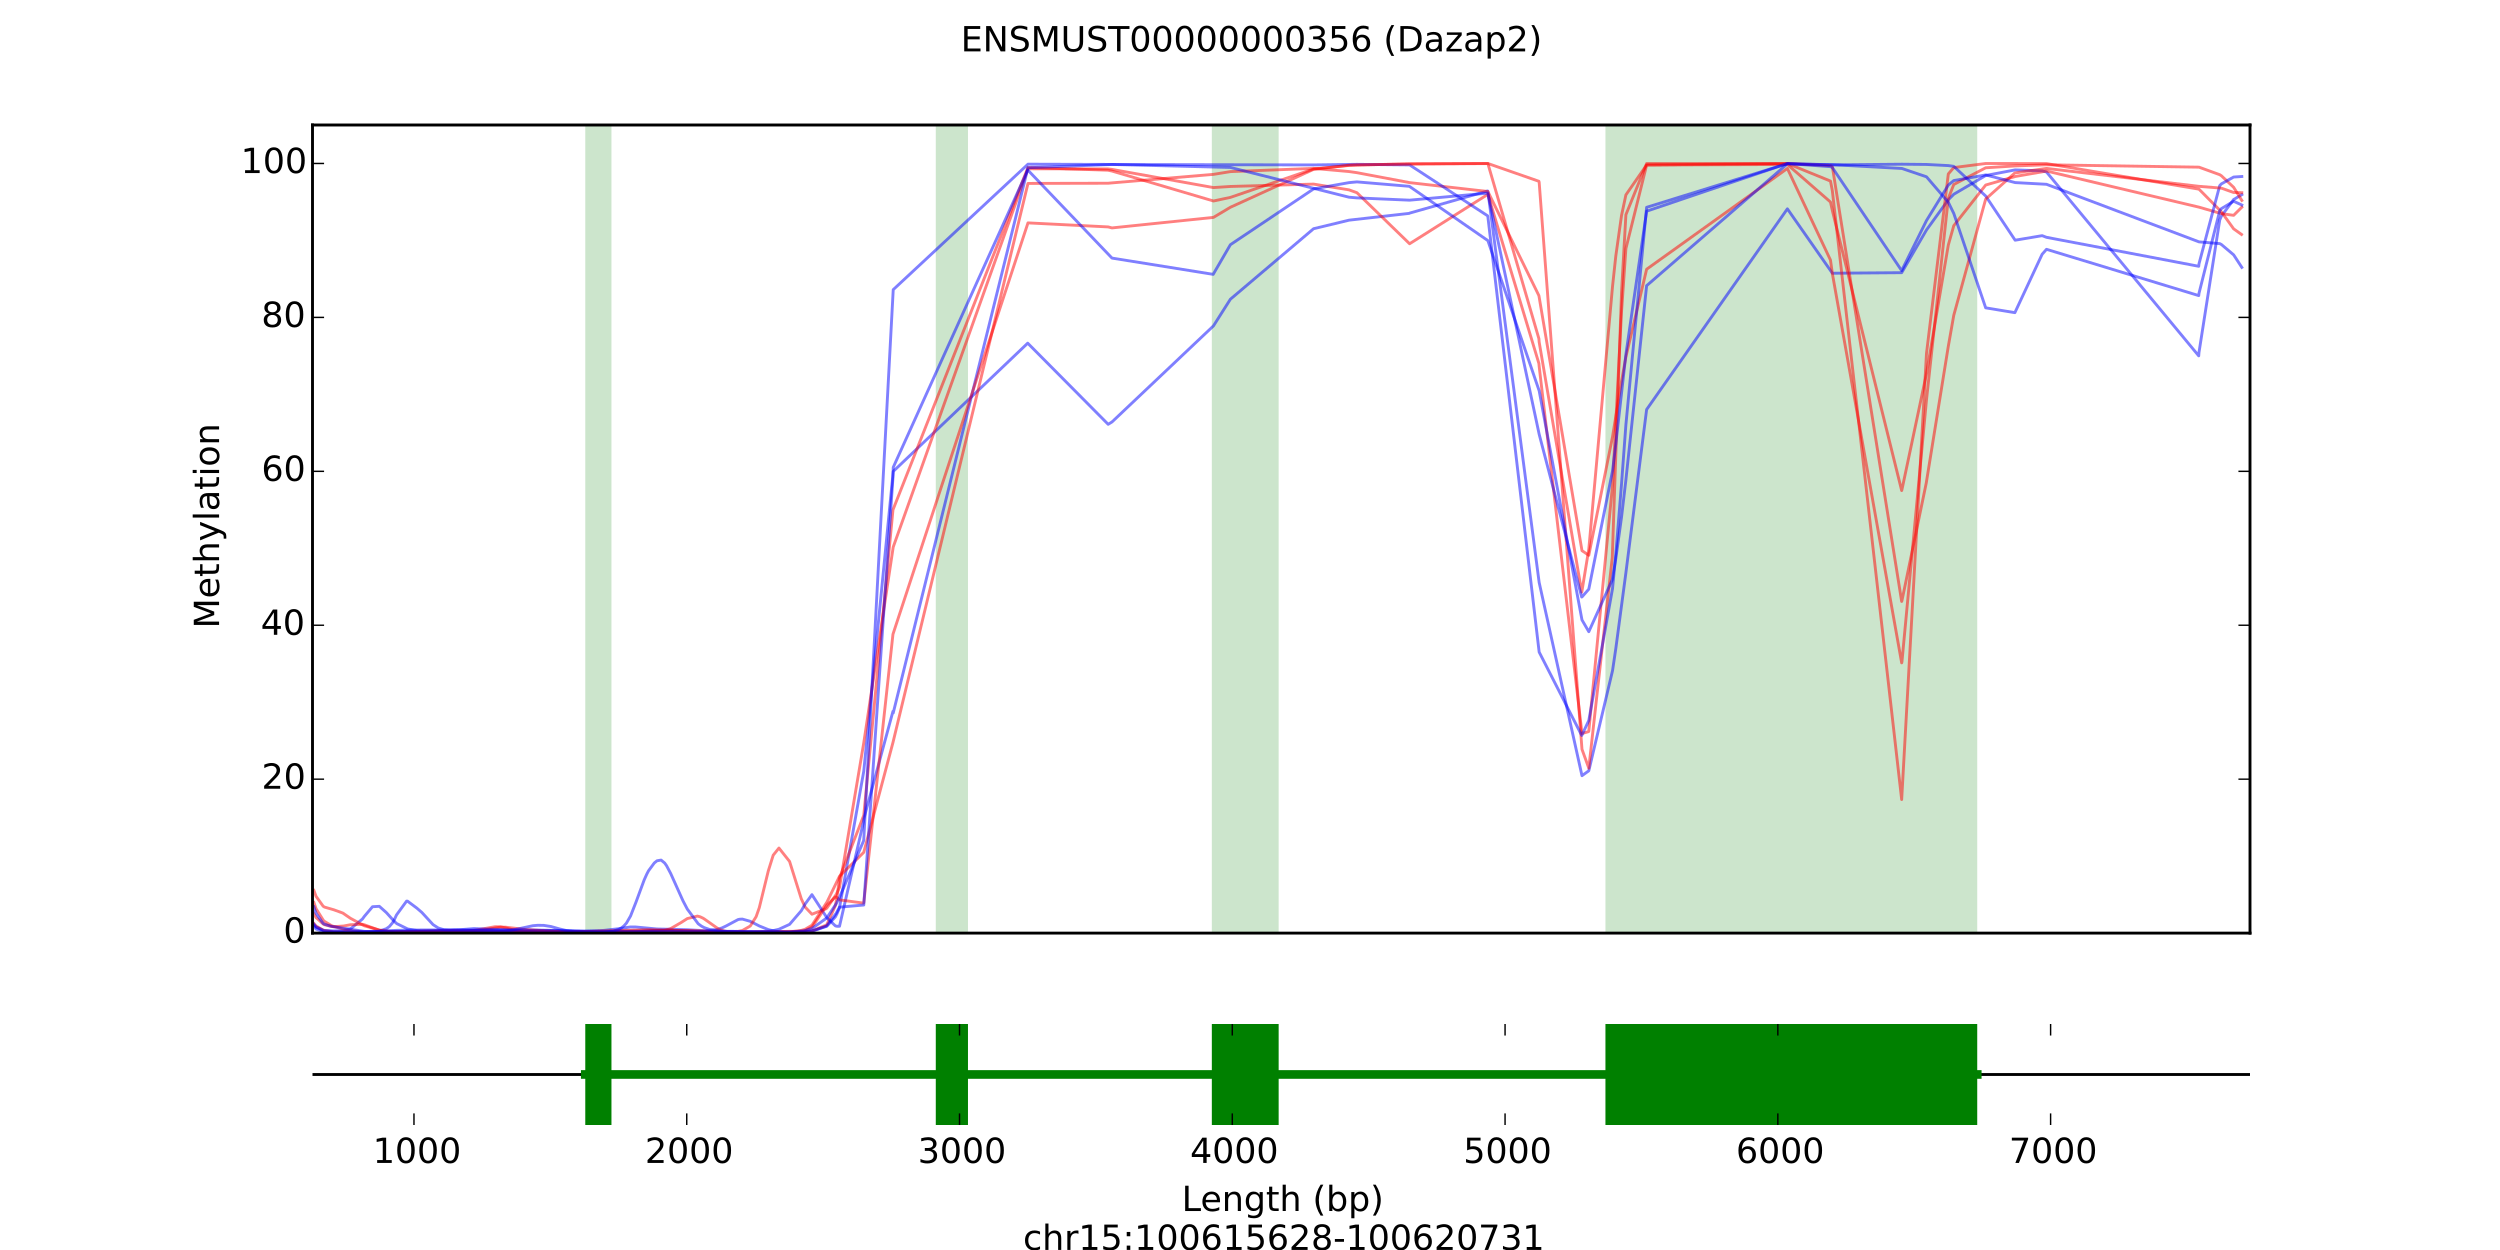 <?xml version="1.0" encoding="utf-8" standalone="no"?>
<!DOCTYPE svg PUBLIC "-//W3C//DTD SVG 1.1//EN"
  "http://www.w3.org/Graphics/SVG/1.1/DTD/svg11.dtd">
<!-- Created with matplotlib (http://matplotlib.org/) -->
<svg height="432pt" version="1.1" viewBox="0 0 864 432" width="864pt" xmlns="http://www.w3.org/2000/svg" xmlns:xlink="http://www.w3.org/1999/xlink">
 <defs>
  <style type="text/css">
*{stroke-linecap:butt;stroke-linejoin:round;}
  </style>
 </defs>
 <g id="figure_1">
  <g id="patch_1">
   <path d="
M0 432
L864 432
L864 0
L0 0
z
" style="fill:#ffffff;"/>
  </g>
  <g id="axes_1">
   <g id="patch_2">
    <path d="
M108 322.473
L777.6 322.473
L777.6 43.2
L108 43.2
z
" style="fill:#ffffff;"/>
   </g>
   <g id="patch_3">
    <path clip-path="url(#p9fd4257182)" d="
M202.27 322.473
L211.32 322.473
L211.32 43.2
L202.27 43.2
z
" style="fill:#008000;opacity:0.2;"/>
   </g>
   <g id="patch_4">
    <path clip-path="url(#p9fd4257182)" d="
M323.407 322.473
L334.531 322.473
L334.531 43.2
L323.407 43.2
z
" style="fill:#008000;opacity:0.2;"/>
   </g>
   <g id="patch_5">
    <path clip-path="url(#p9fd4257182)" d="
M418.808 322.473
L441.904 322.473
L441.904 43.2
L418.808 43.2
z
" style="fill:#008000;opacity:0.2;"/>
   </g>
   <g id="patch_6">
    <path clip-path="url(#p9fd4257182)" d="
M554.84 322.473
L683.33 322.473
L683.33 43.2
L554.84 43.2
z
" style="fill:#008000;opacity:0.2;"/>
   </g>
   <g id="line2d_1">
    <path clip-path="url(#p9fd4257182)" d="
M108.471 319.619
L109.226 320.343
L111.771 321.472
L112.148 321.539
L115.259 321.74
L118.747 321.582
L121.104 321.044
L125.251 317.617
L125.911 316.707
L128.739 313.36
L131.096 313.226
L133.547 315.41
L136.187 318.35
L137.129 319.205
L140.9 321.053
L144.2 321.62
L145.802 321.733
L151.458 321.593
L155.418 321.449
L174.649 321.452
L184.17 321.447
L195.294 321.673
L201.61 321.75
L207.738 321.585
L208.68 321.542
L213.582 320.993
L217.825 320.364
L219.71 320.371
L222.35 320.617
L227.063 321.058
L231.777 321.155
L237.527 321.317
L243.372 321.638
L245.163 321.601
L247.708 321.257
L249.499 320.699
L250.913 320.031
L255.061 317.811
L255.627 317.689
L256.57 317.639
L259.303 318.415
L262.414 320.014
L265.525 321.274
L267.222 321.68
L269.202 321.952
L272.878 322.105
L278.252 321.97
L280.608 321.758
L285.699 320.138
L285.793 320.076
L288.716 316.845
L289.281 315.77
L290.13 313.726
L298.52 266.515
L308.701 162.915
L355.176 118.602
L382.986 146.641
L384.305 145.825
L419.374 112.62
L425.219 103.412
L453.971 79.046
L466.226 76.092
L487.06 73.742
L487.154 73.657
L514.115 66.001
L514.21 66.132
L531.932 201.304
L546.733 268.075
L549.089 266.387
L557.291 231.777
L558.422 224.146
L561.91 197.937
L569.075 141.529
L617.718 72.177
L633.273 94.428
L657.217 94.235
L657.311 94.086
L665.796 79.475
L673.337 69.035
L675.223 67.138
L686.252 60.654
L696.434 58.717
L705.766 59.048
L707.275 59.446
L759.877 122.98
L759.972 121.79
L767.136 76.036
L767.702 74.703
L771.944 68.956
L774.772 67.265
L774.772 67.265" style="fill:none;opacity:0.5;stroke:#0000ff;stroke-linecap:square;"/>
   </g>
   <g id="line2d_2">
    <path clip-path="url(#p9fd4257182)" d="
M108.471 311.884
L109.226 314.03
L111.771 318.096
L112.148 318.435
L114.505 319.861
L115.259 320.161
L118.747 321.131
L121.104 321.601
L125.911 322.076
L131.096 322.083
L137.129 321.961
L153.438 322.152
L159.849 322.004
L164.845 321.701
L167.956 321.267
L172.858 320.429
L174.649 320.424
L178.231 320.835
L182.285 321.282
L189.544 321.757
L196.708 321.95
L208.68 322.137
L217.919 321.922
L223.575 321.885
L227.063 321.821
L229.703 321.519
L231.588 320.995
L231.777 320.923
L235.359 318.853
L237.527 317.463
L241.015 316.602
L241.958 316.844
L242.9 317.287
L243.372 317.572
L248.368 321.094
L250.348 321.773
L251.573 321.993
L254.496 322.197
L259.021 322.161
L272.878 321.873
L278.252 321.888
L280.608 321.736
L285.51 319.739
L285.793 319.468
L288.716 312.929
L289.281 310.016
L290.13 303.398
L298.52 281.761
L308.607 176.203
L355.27 57.88
L382.891 58.822
L384.211 59.089
L419.374 69.464
L425.219 68.218
L453.971 58.386
L466.226 57.175
L468.96 57.061
L487.154 56.599
L514.21 56.499
L531.838 62.652
L531.932 62.963
L546.733 258.955
L549.089 265.476
L557.197 192.712
L558.422 157.191
L560.402 101.016
L561.91 74.214
L569.075 56.513
L617.718 56.501
L632.613 62.582
L633.178 65.487
L633.273 66.072
L657.217 276.318
L665.796 122.124
L673.337 60.111
L675.223 57.913
L686.252 56.508
L707.275 56.533
L759.972 65.377
L767.702 73.187
L771.944 79.089
L774.678 81.031
L774.678 81.031" style="fill:none;opacity:0.5;stroke:#ff0000;stroke-linecap:square;"/>
   </g>
   <g id="line2d_3">
    <path clip-path="url(#p9fd4257182)" d="
M108.471 315.82
L109.226 317.105
L111.771 319.394
L112.148 319.571
L114.505 320.19
L115.259 320.263
L118.747 320.032
L121.104 319.584
L125.251 319.45
L125.911 319.6
L131.096 321.508
L133.83 321.982
L136.187 322.116
L140.523 322.043
L145.802 321.826
L160.697 321.831
L212.074 322.068
L226.592 321.705
L237.527 321.666
L247.143 321.78
L252.799 321.992
L255.061 321.869
L256.57 321.588
L259.303 320.024
L261.283 316.858
L261.377 316.637
L262.414 313.676
L265.525 300.988
L267.222 295.556
L269.202 293.083
L272.878 297.721
L276.932 310.651
L278.252 313.482
L280.608 315.955
L285.51 314.056
L285.793 313.782
L288.998 309.113
L290.13 306.667
L298.52 256.705
L308.701 189.04
L355.27 58.329
L382.986 58.388
L384.305 58.544
L419.374 64.826
L425.219 64.444
L453.971 63.624
L466.226 65.617
L468.96 66.603
L487.154 84.242
L514.21 67.161
L531.838 125.606
L531.932 126.573
L546.733 253.508
L548.995 252.862
L549.089 252.685
L557.291 167.713
L560.402 107.697
L561.91 85.916
L569.075 57.04
L617.718 56.839
L632.613 69.817
L633.273 72.808
L657.217 169.535
L657.311 169.216
L665.796 129.097
L673.337 84.68
L675.223 77.987
L686.252 63.949
L696.434 60.997
L707.275 59.114
L759.972 71.591
L767.702 73.827
L771.944 74.417
L774.772 71.609
L774.772 71.609" style="fill:none;opacity:0.5;stroke:#ff0000;stroke-linecap:square;"/>
   </g>
   <g id="line2d_4">
    <path clip-path="url(#p9fd4257182)" d="
M108.566 319.227
L109.226 320.009
L111.771 321.517
L112.148 321.623
L115.259 322.076
L121.009 322.224
L160.414 321.891
L163.808 321.545
L167.107 320.975
L170.878 320.311
L171.349 320.276
L173.046 320.324
L174.649 320.666
L178.231 321.591
L180.022 321.857
L184.17 322.057
L191.24 322.084
L219.804 321.734
L228.477 321.648
L237.527 321.779
L253.836 322.122
L272.784 322.066
L272.878 322.061
L276.932 321.547
L278.252 321.145
L280.608 319.759
L285.793 311.76
L290.13 302.848
L298.52 294.562
L308.607 256.61
L355.27 63.39
L382.986 63.325
L384.305 63.204
L419.374 60.261
L425.219 59.309
L453.971 58.198
L466.226 59.287
L468.96 59.677
L487.154 63.117
L514.21 66.194
L531.838 102.156
L531.932 102.676
L546.733 190.308
L549.089 191.903
L557.291 150.948
L560.308 132.289
L561.91 123.338
L569.075 93.046
L617.718 58.218
L632.613 89.889
L633.273 94.598
L657.217 229.08
L657.311 228.731
L665.796 138.179
L673.337 68.556
L675.223 63.769
L686.252 57.987
L696.434 57.345
L707.275 56.948
L759.972 57.77
L767.136 60.375
L767.702 60.737
L771.944 64.73
L774.772 69.268
L774.772 69.268" style="fill:none;opacity:0.5;stroke:#ff0000;stroke-linecap:square;"/>
   </g>
   <g id="line2d_5">
    <path clip-path="url(#p9fd4257182)" d="
M108.471 320.1
L109.226 321.077
L111.771 322.093
L112.148 322.13
L115.259 322.225
L125.911 322.188
L128.739 322.084
L131.096 321.798
L133.547 320.943
L134.49 320.27
L134.584 320.186
L135.621 318.973
L136.187 318.026
L137.035 316.206
L140.523 311.418
L140.806 311.413
L144.105 313.88
L145.802 315.349
L149.667 319.553
L151.458 320.713
L153.438 321.329
L155.512 321.493
L158.812 321.323
L163.808 320.922
L169.464 321.143
L177.383 321.407
L184.17 321.511
L191.24 321.529
L208.68 322.146
L218.956 322.065
L223.575 321.798
L228.477 321.515
L231.682 321.528
L241.015 321.932
L245.163 322.078
L255.061 322.089
L262.414 321.992
L265.525 321.842
L267.222 321.619
L269.202 321.153
L272.878 319.463
L276.932 314.742
L278.252 312.429
L280.608 309.19
L285.793 317.205
L288.716 319.988
L289.281 320.123
L290.13 320.112
L298.425 284.043
L298.52 283.048
L308.607 245.842
L308.701 246.387
L355.27 57.963
L384.211 56.84
L453.971 56.999
L468.96 56.794
L487.154 56.991
L514.115 74.581
L514.21 74.922
L531.932 225.352
L546.638 254.16
L546.733 254.015
L549.089 249.008
L557.291 203.416
L558.422 191.511
L560.402 167.227
L561.91 146.793
L569.075 71.654
L617.718 56.542
L633.273 56.977
L657.311 56.748
L665.796 56.838
L673.337 57.229
L675.223 57.487
L686.252 67.743
L696.434 83.015
L705.766 81.444
L707.275 82.018
L759.877 92.029
L759.972 91.169
L767.136 64.153
L767.702 63.555
L771.944 61.183
L774.772 61.002
L774.772 61.002" style="fill:none;opacity:0.5;stroke:#0000ff;stroke-linecap:square;"/>
   </g>
   <g id="line2d_6">
    <path clip-path="url(#p9fd4257182)" d="
M108.471 307.699
L109.226 309.756
L111.677 313.188
L112.148 313.486
L115.165 314.368
L115.259 314.385
L118.464 315.549
L121.009 317.291
L121.104 317.356
L125.817 319.924
L125.911 319.959
L131.096 321.411
L134.584 321.895
L137.129 321.988
L157.02 321.632
L166.259 321.953
L174.649 321.937
L184.076 321.79
L198.971 322
L205.381 321.866
L224.141 321.298
L230.362 321.449
L245.163 322.08
L256.57 322.108
L265.525 322.131
L269.202 322.228
L272.878 322.219
L277.78 321.721
L278.252 321.599
L280.608 320.477
L285.793 312.777
L288.716 309.985
L289.281 310.188
L290.13 310.998
L298.425 312.116
L298.52 311.988
L308.607 219.197
L355.27 77.028
L382.986 78.424
L384.305 78.768
L419.374 75.132
L425.219 71.632
L453.971 58.532
L466.226 57.084
L468.96 56.97
L487.154 56.709
L514.21 56.531
L531.838 117.028
L531.932 118.194
L546.638 204.624
L546.733 204.215
L549.089 189.767
L557.291 98.976
L558.422 88.459
L560.402 74.453
L561.91 67.347
L569.075 57.006
L617.718 56.499
L632.707 57.26
L633.273 57.67
L657.217 207.858
L657.311 207.59
L665.701 166.987
L673.337 119.657
L675.223 108.959
L686.252 68.807
L696.339 59.765
L707.275 58.203
L759.972 64.396
L767.702 65.021
L771.944 66.526
L774.772 66.594
L774.772 66.594" style="fill:none;opacity:0.5;stroke:#ff0000;stroke-linecap:square;"/>
   </g>
   <g id="line2d_7">
    <path clip-path="url(#p9fd4257182)" d="
M108.471 319.387
L109.226 320.36
L111.771 321.657
L112.148 321.725
L115.259 321.948
L121.104 321.99
L131.096 321.845
L140.9 321.902
L149.573 321.881
L165.788 321.687
L174.649 321.714
L185.867 321.969
L198.122 321.946
L224.141 321.809
L236.867 321.965
L252.799 321.856
L267.222 322.154
L278.157 322.031
L280.608 321.847
L285.51 320.059
L285.793 319.83
L288.998 315.613
L290.13 313.518
L298.52 312.772
L308.607 164.995
L308.701 161.507
L355.176 58.781
L355.27 58.828
L384.305 89.199
L419.28 94.814
L419.374 94.644
L425.219 84.575
L453.971 65.287
L466.226 63.116
L468.96 62.862
L487.06 64.386
L514.21 83.153
L531.932 135.053
L546.733 214.251
L549.089 218.311
L557.197 200.389
L558.422 193.052
L560.402 178.683
L561.91 165.858
L569.075 98.729
L617.718 56.615
L633.273 56.913
L657.311 58.226
L665.796 61.104
L673.337 69.906
L675.223 73.76
L686.252 106.386
L696.339 108.055
L705.766 87.865
L707.275 86.164
L759.877 102.154
L759.972 101.359
L767.136 72.85
L767.702 72.106
L771.944 69.552
L774.772 70.852
L774.772 70.852" style="fill:none;opacity:0.5;stroke:#0000ff;stroke-linecap:square;"/>
   </g>
   <g id="line2d_8">
    <path clip-path="url(#p9fd4257182)" d="
M108.471 313.358
L109.226 315.673
L111.677 319.14
L112.148 319.417
L114.505 320.142
L125.911 321.888
L128.739 321.959
L133.83 321.713
L137.129 321.526
L145.802 321.402
L156.926 321.426
L173.8 321.848
L174.649 321.788
L177.383 321.382
L184.17 319.925
L185.867 319.783
L187.941 319.817
L190.392 320.199
L193.22 320.998
L195.954 321.65
L198.405 321.945
L202.176 322.082
L207.738 322.144
L208.68 322.12
L212.074 321.764
L213.865 321.192
L214.714 320.725
L215.656 319.973
L216.505 319.009
L217.919 316.568
L219.804 311.764
L222.632 304.093
L223.575 302.003
L224.141 300.928
L226.12 298.248
L227.063 297.483
L228.477 297.243
L229.703 298.255
L230.362 299.189
L231.777 301.852
L236.019 311.285
L237.527 314.17
L241.298 319.256
L242.429 320.081
L243.372 320.586
L245.163 321.207
L248.368 321.716
L251.573 321.921
L256.57 322.036
L272.878 322.14
L277.78 321.694
L278.252 321.602
L280.608 320.911
L285.699 317.262
L285.793 317.153
L289.093 312.172
L290.13 310.141
L298.425 290.66
L298.52 290.137
L308.701 100.104
L355.27 56.74
L384.305 56.828
L425.219 57.873
L466.226 68.155
L468.96 68.391
L487.154 69.179
L514.115 66.752
L514.21 66.858
L531.932 150.066
L546.638 206.331
L546.733 206.3
L549.089 203.609
L557.291 162.737
L558.422 153.458
L561.91 122.468
L569.075 72.99
L617.718 56.507
L632.707 57.61
L633.273 57.938
L657.217 93.53
L657.311 93.329
L665.796 76.218
L673.337 63.953
L675.223 62.398
L686.252 60.458
L696.434 63.101
L707.275 63.693
L759.972 83.589
L767.136 84.193
L767.702 84.492
L771.944 88.074
L774.772 92.405
L774.772 92.405" style="fill:none;opacity:0.5;stroke:#0000ff;stroke-linecap:square;"/>
   </g>
   <g id="patch_7">
    <path d="
M108 43.2
L777.6 43.2" style="fill:none;stroke:#000000;stroke-linecap:square;stroke-linejoin:miter;"/>
   </g>
   <g id="patch_8">
    <path d="
M777.6 322.473
L777.6 43.2" style="fill:none;stroke:#000000;stroke-linecap:square;stroke-linejoin:miter;"/>
   </g>
   <g id="patch_9">
    <path d="
M108 322.473
L777.6 322.473" style="fill:none;stroke:#000000;stroke-linecap:square;stroke-linejoin:miter;"/>
   </g>
   <g id="patch_10">
    <path d="
M108 322.473
L108 43.2" style="fill:none;stroke:#000000;stroke-linecap:square;stroke-linejoin:miter;"/>
   </g>
   <g id="matplotlib.axis_1">
    <g id="ytick_1">
     <g id="line2d_9">
      <defs>
       <path d="
M0 0
L4 0" id="m728421d6d4" style="stroke:#000000;stroke-width:0.5;"/>
      </defs>
      <g>
       <use style="stroke:#000000;stroke-width:0.5;" x="108.0" xlink:href="#m728421d6d4" y="322.473"/>
      </g>
     </g>
     <g id="line2d_10">
      <defs>
       <path d="
M0 0
L-4 0" id="mcb0005524f" style="stroke:#000000;stroke-width:0.5;"/>
      </defs>
      <g>
       <use style="stroke:#000000;stroke-width:0.5;" x="777.6" xlink:href="#mcb0005524f" y="322.473"/>
      </g>
     </g>
     <g id="text_1">
      <!-- 0 -->
      <defs>
       <path d="
M31.781 66.406
Q24.172 66.406 20.328 58.906
Q16.5 51.422 16.5 36.375
Q16.5 21.391 20.328 13.891
Q24.172 6.391 31.781 6.391
Q39.453 6.391 43.281 13.891
Q47.125 21.391 47.125 36.375
Q47.125 51.422 43.281 58.906
Q39.453 66.406 31.781 66.406
M31.781 74.219
Q44.047 74.219 50.516 64.516
Q56.984 54.828 56.984 36.375
Q56.984 17.969 50.516 8.266
Q44.047 -1.422 31.781 -1.422
Q19.531 -1.422 13.062 8.266
Q6.594 17.969 6.594 36.375
Q6.594 54.828 13.062 64.516
Q19.531 74.219 31.781 74.219" id="DejaVuSans-30"/>
      </defs>
      <g transform="translate(97.953 325.784)scale(0.12 -0.12)">
       <use xlink:href="#DejaVuSans-30"/>
      </g>
     </g>
    </g>
    <g id="ytick_2">
     <g id="line2d_11">
      <g>
       <use style="stroke:#000000;stroke-width:0.5;" x="108.0" xlink:href="#m728421d6d4" y="269.278"/>
      </g>
     </g>
     <g id="line2d_12">
      <g>
       <use style="stroke:#000000;stroke-width:0.5;" x="777.6" xlink:href="#mcb0005524f" y="269.278"/>
      </g>
     </g>
     <g id="text_2">
      <!-- 20 -->
      <defs>
       <path d="
M19.188 8.297
L53.609 8.297
L53.609 0
L7.328 0
L7.328 8.297
Q12.938 14.109 22.625 23.891
Q32.328 33.688 34.812 36.531
Q39.547 41.844 41.422 45.531
Q43.312 49.219 43.312 52.781
Q43.312 58.594 39.234 62.25
Q35.156 65.922 28.609 65.922
Q23.969 65.922 18.812 64.312
Q13.672 62.703 7.812 59.422
L7.812 69.391
Q13.766 71.781 18.938 73
Q24.125 74.219 28.422 74.219
Q39.75 74.219 46.484 68.547
Q53.219 62.891 53.219 53.422
Q53.219 48.922 51.531 44.891
Q49.859 40.875 45.406 35.406
Q44.188 33.984 37.641 27.219
Q31.109 20.453 19.188 8.297" id="DejaVuSans-32"/>
      </defs>
      <g transform="translate(90.406 272.589)scale(0.12 -0.12)">
       <use xlink:href="#DejaVuSans-32"/>
       <use x="63.623" xlink:href="#DejaVuSans-30"/>
      </g>
     </g>
    </g>
    <g id="ytick_3">
     <g id="line2d_13">
      <g>
       <use style="stroke:#000000;stroke-width:0.5;" x="108.0" xlink:href="#m728421d6d4" y="216.083"/>
      </g>
     </g>
     <g id="line2d_14">
      <g>
       <use style="stroke:#000000;stroke-width:0.5;" x="777.6" xlink:href="#mcb0005524f" y="216.083"/>
      </g>
     </g>
     <g id="text_3">
      <!-- 40 -->
      <defs>
       <path d="
M37.797 64.312
L12.891 25.391
L37.797 25.391
z

M35.203 72.906
L47.609 72.906
L47.609 25.391
L58.016 25.391
L58.016 17.188
L47.609 17.188
L47.609 0
L37.797 0
L37.797 17.188
L4.891 17.188
L4.891 26.703
z
" id="DejaVuSans-34"/>
      </defs>
      <g transform="translate(90.114 219.394)scale(0.12 -0.12)">
       <use xlink:href="#DejaVuSans-34"/>
       <use x="63.623" xlink:href="#DejaVuSans-30"/>
      </g>
     </g>
    </g>
    <g id="ytick_4">
     <g id="line2d_15">
      <g>
       <use style="stroke:#000000;stroke-width:0.5;" x="108.0" xlink:href="#m728421d6d4" y="162.888"/>
      </g>
     </g>
     <g id="line2d_16">
      <g>
       <use style="stroke:#000000;stroke-width:0.5;" x="777.6" xlink:href="#mcb0005524f" y="162.888"/>
      </g>
     </g>
     <g id="text_4">
      <!-- 60 -->
      <defs>
       <path d="
M33.016 40.375
Q26.375 40.375 22.484 35.828
Q18.609 31.297 18.609 23.391
Q18.609 15.531 22.484 10.953
Q26.375 6.391 33.016 6.391
Q39.656 6.391 43.531 10.953
Q47.406 15.531 47.406 23.391
Q47.406 31.297 43.531 35.828
Q39.656 40.375 33.016 40.375
M52.594 71.297
L52.594 62.312
Q48.875 64.062 45.094 64.984
Q41.312 65.922 37.594 65.922
Q27.828 65.922 22.672 59.328
Q17.531 52.734 16.797 39.406
Q19.672 43.656 24.016 45.922
Q28.375 48.188 33.594 48.188
Q44.578 48.188 50.953 41.516
Q57.328 34.859 57.328 23.391
Q57.328 12.156 50.688 5.359
Q44.047 -1.422 33.016 -1.422
Q20.359 -1.422 13.672 8.266
Q6.984 17.969 6.984 36.375
Q6.984 53.656 15.188 63.938
Q23.391 74.219 37.203 74.219
Q40.922 74.219 44.703 73.484
Q48.484 72.75 52.594 71.297" id="DejaVuSans-36"/>
      </defs>
      <g transform="translate(90.365 166.2)scale(0.12 -0.12)">
       <use xlink:href="#DejaVuSans-36"/>
       <use x="63.623" xlink:href="#DejaVuSans-30"/>
      </g>
     </g>
    </g>
    <g id="ytick_5">
     <g id="line2d_17">
      <g>
       <use style="stroke:#000000;stroke-width:0.5;" x="108.0" xlink:href="#m728421d6d4" y="109.694"/>
      </g>
     </g>
     <g id="line2d_18">
      <g>
       <use style="stroke:#000000;stroke-width:0.5;" x="777.6" xlink:href="#mcb0005524f" y="109.694"/>
      </g>
     </g>
     <g id="text_5">
      <!-- 80 -->
      <defs>
       <path d="
M31.781 34.625
Q24.75 34.625 20.719 30.859
Q16.703 27.094 16.703 20.516
Q16.703 13.922 20.719 10.156
Q24.75 6.391 31.781 6.391
Q38.812 6.391 42.859 10.172
Q46.922 13.969 46.922 20.516
Q46.922 27.094 42.891 30.859
Q38.875 34.625 31.781 34.625
M21.922 38.812
Q15.578 40.375 12.031 44.719
Q8.5 49.078 8.5 55.328
Q8.5 64.062 14.719 69.141
Q20.953 74.219 31.781 74.219
Q42.672 74.219 48.875 69.141
Q55.078 64.062 55.078 55.328
Q55.078 49.078 51.531 44.719
Q48 40.375 41.703 38.812
Q48.828 37.156 52.797 32.312
Q56.781 27.484 56.781 20.516
Q56.781 9.906 50.312 4.234
Q43.844 -1.422 31.781 -1.422
Q19.734 -1.422 13.25 4.234
Q6.781 9.906 6.781 20.516
Q6.781 27.484 10.781 32.312
Q14.797 37.156 21.922 38.812
M18.312 54.391
Q18.312 48.734 21.844 45.562
Q25.391 42.391 31.781 42.391
Q38.141 42.391 41.719 45.562
Q45.312 48.734 45.312 54.391
Q45.312 60.062 41.719 63.234
Q38.141 66.406 31.781 66.406
Q25.391 66.406 21.844 63.234
Q18.312 60.062 18.312 54.391" id="DejaVuSans-38"/>
      </defs>
      <g transform="translate(90.341 113.005)scale(0.12 -0.12)">
       <use xlink:href="#DejaVuSans-38"/>
       <use x="63.623" xlink:href="#DejaVuSans-30"/>
      </g>
     </g>
    </g>
    <g id="ytick_6">
     <g id="line2d_19">
      <g>
       <use style="stroke:#000000;stroke-width:0.5;" x="108.0" xlink:href="#m728421d6d4" y="56.499"/>
      </g>
     </g>
     <g id="line2d_20">
      <g>
       <use style="stroke:#000000;stroke-width:0.5;" x="777.6" xlink:href="#mcb0005524f" y="56.499"/>
      </g>
     </g>
     <g id="text_6">
      <!-- 100 -->
      <defs>
       <path d="
M12.406 8.297
L28.516 8.297
L28.516 63.922
L10.984 60.406
L10.984 69.391
L28.422 72.906
L38.281 72.906
L38.281 8.297
L54.391 8.297
L54.391 0
L12.406 0
z
" id="DejaVuSans-31"/>
      </defs>
      <g transform="translate(83.21 59.81)scale(0.12 -0.12)">
       <use xlink:href="#DejaVuSans-31"/>
       <use x="63.623" xlink:href="#DejaVuSans-30"/>
       <use x="127.246" xlink:href="#DejaVuSans-30"/>
      </g>
     </g>
    </g>
    <g id="text_7">
     <!-- Methylation -->
     <defs>
      <path d="
M9.812 72.906
L24.516 72.906
L43.109 23.297
L61.812 72.906
L76.516 72.906
L76.516 0
L66.891 0
L66.891 64.016
L48.094 14.016
L38.188 14.016
L19.391 64.016
L19.391 0
L9.812 0
z
" id="DejaVuSans-4d"/>
      <path d="
M30.609 48.391
Q23.391 48.391 19.188 42.75
Q14.984 37.109 14.984 27.297
Q14.984 17.484 19.156 11.844
Q23.344 6.203 30.609 6.203
Q37.797 6.203 41.984 11.859
Q46.188 17.531 46.188 27.297
Q46.188 37.016 41.984 42.703
Q37.797 48.391 30.609 48.391
M30.609 56
Q42.328 56 49.016 48.375
Q55.719 40.766 55.719 27.297
Q55.719 13.875 49.016 6.219
Q42.328 -1.422 30.609 -1.422
Q18.844 -1.422 12.172 6.219
Q5.516 13.875 5.516 27.297
Q5.516 40.766 12.172 48.375
Q18.844 56 30.609 56" id="DejaVuSans-6f"/>
      <path d="
M54.891 33.016
L54.891 0
L45.906 0
L45.906 32.719
Q45.906 40.484 42.875 44.328
Q39.844 48.188 33.797 48.188
Q26.516 48.188 22.312 43.547
Q18.109 38.922 18.109 30.906
L18.109 0
L9.078 0
L9.078 54.688
L18.109 54.688
L18.109 46.188
Q21.344 51.125 25.703 53.562
Q30.078 56 35.797 56
Q45.219 56 50.047 50.172
Q54.891 44.344 54.891 33.016" id="DejaVuSans-6e"/>
      <path d="
M9.422 75.984
L18.406 75.984
L18.406 0
L9.422 0
z
" id="DejaVuSans-6c"/>
      <path d="
M32.172 -5.078
Q28.375 -14.844 24.75 -17.812
Q21.141 -20.797 15.094 -20.797
L7.906 -20.797
L7.906 -13.281
L13.188 -13.281
Q16.891 -13.281 18.938 -11.516
Q21 -9.766 23.484 -3.219
L25.094 0.875
L2.984 54.688
L12.5 54.688
L29.594 11.922
L46.688 54.688
L56.203 54.688
z
" id="DejaVuSans-79"/>
      <path d="
M54.891 33.016
L54.891 0
L45.906 0
L45.906 32.719
Q45.906 40.484 42.875 44.328
Q39.844 48.188 33.797 48.188
Q26.516 48.188 22.312 43.547
Q18.109 38.922 18.109 30.906
L18.109 0
L9.078 0
L9.078 75.984
L18.109 75.984
L18.109 46.188
Q21.344 51.125 25.703 53.562
Q30.078 56 35.797 56
Q45.219 56 50.047 50.172
Q54.891 44.344 54.891 33.016" id="DejaVuSans-68"/>
      <path d="
M9.422 54.688
L18.406 54.688
L18.406 0
L9.422 0
z

M9.422 75.984
L18.406 75.984
L18.406 64.594
L9.422 64.594
z
" id="DejaVuSans-69"/>
      <path d="
M18.312 70.219
L18.312 54.688
L36.812 54.688
L36.812 47.703
L18.312 47.703
L18.312 18.016
Q18.312 11.328 20.141 9.422
Q21.969 7.516 27.594 7.516
L36.812 7.516
L36.812 0
L27.594 0
Q17.188 0 13.234 3.875
Q9.281 7.766 9.281 18.016
L9.281 47.703
L2.688 47.703
L2.688 54.688
L9.281 54.688
L9.281 70.219
z
" id="DejaVuSans-74"/>
      <path d="
M56.203 29.594
L56.203 25.203
L14.891 25.203
Q15.484 15.922 20.484 11.062
Q25.484 6.203 34.422 6.203
Q39.594 6.203 44.453 7.469
Q49.312 8.734 54.109 11.281
L54.109 2.781
Q49.266 0.734 44.188 -0.344
Q39.109 -1.422 33.891 -1.422
Q20.797 -1.422 13.156 6.188
Q5.516 13.812 5.516 26.812
Q5.516 40.234 12.766 48.109
Q20.016 56 32.328 56
Q43.359 56 49.781 48.891
Q56.203 41.797 56.203 29.594
M47.219 32.234
Q47.125 39.594 43.094 43.984
Q39.062 48.391 32.422 48.391
Q24.906 48.391 20.391 44.141
Q15.875 39.891 15.188 32.172
z
" id="DejaVuSans-65"/>
      <path d="
M34.281 27.484
Q23.391 27.484 19.188 25
Q14.984 22.516 14.984 16.5
Q14.984 11.719 18.141 8.906
Q21.297 6.109 26.703 6.109
Q34.188 6.109 38.703 11.406
Q43.219 16.703 43.219 25.484
L43.219 27.484
z

M52.203 31.203
L52.203 0
L43.219 0
L43.219 8.297
Q40.141 3.328 35.547 0.953
Q30.953 -1.422 24.312 -1.422
Q15.922 -1.422 10.953 3.297
Q6 8.016 6 15.922
Q6 25.141 12.172 29.828
Q18.359 34.516 30.609 34.516
L43.219 34.516
L43.219 35.406
Q43.219 41.609 39.141 45
Q35.062 48.391 27.688 48.391
Q23 48.391 18.547 47.266
Q14.109 46.141 10.016 43.891
L10.016 52.203
Q14.938 54.109 19.578 55.047
Q24.219 56 28.609 56
Q40.484 56 46.344 49.844
Q52.203 43.703 52.203 31.203" id="DejaVuSans-61"/>
     </defs>
     <g transform="translate(75.714 217.15)rotate(-90.0)scale(0.12 -0.12)">
      <use xlink:href="#DejaVuSans-4d"/>
      <use x="86.279" xlink:href="#DejaVuSans-65"/>
      <use x="147.803" xlink:href="#DejaVuSans-74"/>
      <use x="187.012" xlink:href="#DejaVuSans-68"/>
      <use x="250.391" xlink:href="#DejaVuSans-79"/>
      <use x="309.57" xlink:href="#DejaVuSans-6c"/>
      <use x="337.354" xlink:href="#DejaVuSans-61"/>
      <use x="398.633" xlink:href="#DejaVuSans-74"/>
      <use x="437.842" xlink:href="#DejaVuSans-69"/>
      <use x="465.625" xlink:href="#DejaVuSans-6f"/>
      <use x="526.807" xlink:href="#DejaVuSans-6e"/>
     </g>
    </g>
   </g>
  </g>
  <g id="axes_2">
   <g id="patch_11">
    <path d="
M108 388.8
L777.6 388.8
L777.6 353.891
L108 353.891
z
" style="fill:#ffffff;"/>
   </g>
   <g id="line2d_21">
    <path clip-path="url(#pc82b1f09f0)" d="
M108 371.345
L777.6 371.345" style="fill:none;stroke:#000000;stroke-linecap:square;"/>
   </g>
   <g id="line2d_22">
    <path clip-path="url(#pc82b1f09f0)" d="
M202.27 371.345
L683.33 371.345" style="fill:none;stroke:#008000;stroke-linecap:square;stroke-width:3;"/>
   </g>
   <g id="patch_12">
    <path clip-path="url(#pc82b1f09f0)" d="
M202.27 388.8
L211.32 388.8
L211.32 353.891
L202.27 353.891
z
" style="fill:#008000;"/>
   </g>
   <g id="patch_13">
    <path clip-path="url(#pc82b1f09f0)" d="
M323.407 388.8
L334.531 388.8
L334.531 353.891
L323.407 353.891
z
" style="fill:#008000;"/>
   </g>
   <g id="patch_14">
    <path clip-path="url(#pc82b1f09f0)" d="
M418.808 388.8
L441.904 388.8
L441.904 353.891
L418.808 353.891
z
" style="fill:#008000;"/>
   </g>
   <g id="patch_15">
    <path clip-path="url(#pc82b1f09f0)" d="
M554.84 388.8
L683.33 388.8
L683.33 353.891
L554.84 353.891
z
" style="fill:#008000;"/>
   </g>
   <g id="patch_16">
    <path d="
M108 353.891
L777.6 353.891" style="fill:none;"/>
   </g>
   <g id="patch_17">
    <path d="
M777.6 388.8
L777.6 353.891" style="fill:none;"/>
   </g>
   <g id="patch_18">
    <path d="
M108 388.8
L777.6 388.8" style="fill:none;"/>
   </g>
   <g id="patch_19">
    <path d="
M108 388.8
L108 353.891" style="fill:none;"/>
   </g>
   <g id="matplotlib.axis_2">
    <g id="xtick_1">
     <g id="line2d_23">
      <defs>
       <path d="
M0 0
L0 -4" id="m93b0483c22" style="stroke:#000000;stroke-width:0.5;"/>
      </defs>
      <g>
       <use style="stroke:#000000;stroke-width:0.5;" x="143.068" xlink:href="#m93b0483c22" y="388.8"/>
      </g>
     </g>
     <g id="line2d_24">
      <defs>
       <path d="
M0 0
L0 4" id="m741efc42ff" style="stroke:#000000;stroke-width:0.5;"/>
      </defs>
      <g>
       <use style="stroke:#000000;stroke-width:0.5;" x="143.068" xlink:href="#m741efc42ff" y="353.891"/>
      </g>
     </g>
     <g id="text_8">
      <!-- 1000 -->
      <g transform="translate(128.856 401.918)scale(0.12 -0.12)">
       <use xlink:href="#DejaVuSans-31"/>
       <use x="63.623" xlink:href="#DejaVuSans-30"/>
       <use x="127.246" xlink:href="#DejaVuSans-30"/>
       <use x="190.869" xlink:href="#DejaVuSans-30"/>
      </g>
     </g>
    </g>
    <g id="xtick_2">
     <g id="line2d_25">
      <g>
       <use style="stroke:#000000;stroke-width:0.5;" x="237.338" xlink:href="#m93b0483c22" y="388.8"/>
      </g>
     </g>
     <g id="line2d_26">
      <g>
       <use style="stroke:#000000;stroke-width:0.5;" x="237.338" xlink:href="#m741efc42ff" y="353.891"/>
      </g>
     </g>
     <g id="text_9">
      <!-- 2000 -->
      <g transform="translate(222.907 401.918)scale(0.12 -0.12)">
       <use xlink:href="#DejaVuSans-32"/>
       <use x="63.623" xlink:href="#DejaVuSans-30"/>
       <use x="127.246" xlink:href="#DejaVuSans-30"/>
       <use x="190.869" xlink:href="#DejaVuSans-30"/>
      </g>
     </g>
    </g>
    <g id="xtick_3">
     <g id="line2d_27">
      <g>
       <use style="stroke:#000000;stroke-width:0.5;" x="331.609" xlink:href="#m93b0483c22" y="388.8"/>
      </g>
     </g>
     <g id="line2d_28">
      <g>
       <use style="stroke:#000000;stroke-width:0.5;" x="331.609" xlink:href="#m741efc42ff" y="353.891"/>
      </g>
     </g>
     <g id="text_10">
      <!-- 3000 -->
      <defs>
       <path d="
M40.578 39.312
Q47.656 37.797 51.625 33
Q55.609 28.219 55.609 21.188
Q55.609 10.406 48.188 4.484
Q40.766 -1.422 27.094 -1.422
Q22.516 -1.422 17.656 -0.516
Q12.797 0.391 7.625 2.203
L7.625 11.719
Q11.719 9.328 16.594 8.109
Q21.484 6.891 26.812 6.891
Q36.078 6.891 40.938 10.547
Q45.797 14.203 45.797 21.188
Q45.797 27.641 41.281 31.266
Q36.766 34.906 28.719 34.906
L20.219 34.906
L20.219 43.016
L29.109 43.016
Q36.375 43.016 40.234 45.922
Q44.094 48.828 44.094 54.297
Q44.094 59.906 40.109 62.906
Q36.141 65.922 28.719 65.922
Q24.656 65.922 20.016 65.031
Q15.375 64.156 9.812 62.312
L9.812 71.094
Q15.438 72.656 20.344 73.438
Q25.25 74.219 29.594 74.219
Q40.828 74.219 47.359 69.109
Q53.906 64.016 53.906 55.328
Q53.906 49.266 50.438 45.094
Q46.969 40.922 40.578 39.312" id="DejaVuSans-33"/>
      </defs>
      <g transform="translate(317.194 401.918)scale(0.12 -0.12)">
       <use xlink:href="#DejaVuSans-33"/>
       <use x="63.623" xlink:href="#DejaVuSans-30"/>
       <use x="127.246" xlink:href="#DejaVuSans-30"/>
       <use x="190.869" xlink:href="#DejaVuSans-30"/>
      </g>
     </g>
    </g>
    <g id="xtick_4">
     <g id="line2d_29">
      <g>
       <use style="stroke:#000000;stroke-width:0.5;" x="425.879" xlink:href="#m93b0483c22" y="388.8"/>
      </g>
     </g>
     <g id="line2d_30">
      <g>
       <use style="stroke:#000000;stroke-width:0.5;" x="425.879" xlink:href="#m741efc42ff" y="353.891"/>
      </g>
     </g>
     <g id="text_11">
      <!-- 4000 -->
      <g transform="translate(411.3 401.918)scale(0.12 -0.12)">
       <use xlink:href="#DejaVuSans-34"/>
       <use x="63.623" xlink:href="#DejaVuSans-30"/>
       <use x="127.246" xlink:href="#DejaVuSans-30"/>
       <use x="190.869" xlink:href="#DejaVuSans-30"/>
      </g>
     </g>
    </g>
    <g id="xtick_5">
     <g id="line2d_31">
      <g>
       <use style="stroke:#000000;stroke-width:0.5;" x="520.149" xlink:href="#m93b0483c22" y="388.8"/>
      </g>
     </g>
     <g id="line2d_32">
      <g>
       <use style="stroke:#000000;stroke-width:0.5;" x="520.149" xlink:href="#m741efc42ff" y="353.891"/>
      </g>
     </g>
     <g id="text_12">
      <!-- 5000 -->
      <defs>
       <path d="
M10.797 72.906
L49.516 72.906
L49.516 64.594
L19.828 64.594
L19.828 46.734
Q21.969 47.469 24.109 47.828
Q26.266 48.188 28.422 48.188
Q40.625 48.188 47.75 41.5
Q54.891 34.812 54.891 23.391
Q54.891 11.625 47.562 5.094
Q40.234 -1.422 26.906 -1.422
Q22.312 -1.422 17.547 -0.641
Q12.797 0.141 7.719 1.703
L7.719 11.625
Q12.109 9.234 16.797 8.062
Q21.484 6.891 26.703 6.891
Q35.156 6.891 40.078 11.328
Q45.016 15.766 45.016 23.391
Q45.016 31 40.078 35.438
Q35.156 39.891 26.703 39.891
Q22.75 39.891 18.812 39.016
Q14.891 38.141 10.797 36.281
z
" id="DejaVuSans-35"/>
      </defs>
      <g transform="translate(505.74 401.918)scale(0.12 -0.12)">
       <use xlink:href="#DejaVuSans-35"/>
       <use x="63.623" xlink:href="#DejaVuSans-30"/>
       <use x="127.246" xlink:href="#DejaVuSans-30"/>
       <use x="190.869" xlink:href="#DejaVuSans-30"/>
      </g>
     </g>
    </g>
    <g id="xtick_6">
     <g id="line2d_33">
      <g>
       <use style="stroke:#000000;stroke-width:0.5;" x="614.419" xlink:href="#m93b0483c22" y="388.8"/>
      </g>
     </g>
     <g id="line2d_34">
      <g>
       <use style="stroke:#000000;stroke-width:0.5;" x="614.419" xlink:href="#m741efc42ff" y="353.891"/>
      </g>
     </g>
     <g id="text_13">
      <!-- 6000 -->
      <g transform="translate(599.966 401.918)scale(0.12 -0.12)">
       <use xlink:href="#DejaVuSans-36"/>
       <use x="63.623" xlink:href="#DejaVuSans-30"/>
       <use x="127.246" xlink:href="#DejaVuSans-30"/>
       <use x="190.869" xlink:href="#DejaVuSans-30"/>
      </g>
     </g>
    </g>
    <g id="xtick_7">
     <g id="line2d_35">
      <g>
       <use style="stroke:#000000;stroke-width:0.5;" x="708.689" xlink:href="#m93b0483c22" y="388.8"/>
      </g>
     </g>
     <g id="line2d_36">
      <g>
       <use style="stroke:#000000;stroke-width:0.5;" x="708.689" xlink:href="#m741efc42ff" y="353.891"/>
      </g>
     </g>
     <g id="text_14">
      <!-- 7000 -->
      <defs>
       <path d="
M8.203 72.906
L55.078 72.906
L55.078 68.703
L28.609 0
L18.312 0
L43.219 64.594
L8.203 64.594
z
" id="DejaVuSans-37"/>
      </defs>
      <g transform="translate(694.309 401.918)scale(0.12 -0.12)">
       <use xlink:href="#DejaVuSans-37"/>
       <use x="63.623" xlink:href="#DejaVuSans-30"/>
       <use x="127.246" xlink:href="#DejaVuSans-30"/>
       <use x="190.869" xlink:href="#DejaVuSans-30"/>
      </g>
     </g>
    </g>
    <g id="text_15">
     <!-- Length (bp) -->
     <defs>
      <path d="
M9.812 72.906
L19.672 72.906
L19.672 8.297
L55.172 8.297
L55.172 0
L9.812 0
z
" id="DejaVuSans-4c"/>
      <path id="DejaVuSans-20"/>
      <path d="
M45.406 27.984
Q45.406 37.75 41.375 43.109
Q37.359 48.484 30.078 48.484
Q22.859 48.484 18.828 43.109
Q14.797 37.75 14.797 27.984
Q14.797 18.266 18.828 12.891
Q22.859 7.516 30.078 7.516
Q37.359 7.516 41.375 12.891
Q45.406 18.266 45.406 27.984
M54.391 6.781
Q54.391 -7.172 48.188 -13.984
Q42 -20.797 29.203 -20.797
Q24.469 -20.797 20.266 -20.094
Q16.062 -19.391 12.109 -17.922
L12.109 -9.188
Q16.062 -11.328 19.922 -12.344
Q23.781 -13.375 27.781 -13.375
Q36.625 -13.375 41.016 -8.766
Q45.406 -4.156 45.406 5.172
L45.406 9.625
Q42.625 4.781 38.281 2.391
Q33.938 0 27.875 0
Q17.828 0 11.672 7.656
Q5.516 15.328 5.516 27.984
Q5.516 40.672 11.672 48.328
Q17.828 56 27.875 56
Q33.938 56 38.281 53.609
Q42.625 51.219 45.406 46.391
L45.406 54.688
L54.391 54.688
z
" id="DejaVuSans-67"/>
      <path d="
M31 75.875
Q24.469 64.656 21.281 53.656
Q18.109 42.672 18.109 31.391
Q18.109 20.125 21.312 9.062
Q24.516 -2 31 -13.188
L23.188 -13.188
Q15.875 -1.703 12.234 9.375
Q8.594 20.453 8.594 31.391
Q8.594 42.281 12.203 53.312
Q15.828 64.359 23.188 75.875
z
" id="DejaVuSans-28"/>
      <path d="
M8.016 75.875
L15.828 75.875
Q23.141 64.359 26.781 53.312
Q30.422 42.281 30.422 31.391
Q30.422 20.453 26.781 9.375
Q23.141 -1.703 15.828 -13.188
L8.016 -13.188
Q14.5 -2 17.703 9.062
Q20.906 20.125 20.906 31.391
Q20.906 42.672 17.703 53.656
Q14.5 64.656 8.016 75.875" id="DejaVuSans-29"/>
      <path d="
M48.688 27.297
Q48.688 37.203 44.609 42.844
Q40.531 48.484 33.406 48.484
Q26.266 48.484 22.188 42.844
Q18.109 37.203 18.109 27.297
Q18.109 17.391 22.188 11.75
Q26.266 6.109 33.406 6.109
Q40.531 6.109 44.609 11.75
Q48.688 17.391 48.688 27.297
M18.109 46.391
Q20.953 51.266 25.266 53.625
Q29.594 56 35.594 56
Q45.562 56 51.781 48.094
Q58.016 40.188 58.016 27.297
Q58.016 14.406 51.781 6.484
Q45.562 -1.422 35.594 -1.422
Q29.594 -1.422 25.266 0.953
Q20.953 3.328 18.109 8.203
L18.109 0
L9.078 0
L9.078 75.984
L18.109 75.984
z
" id="DejaVuSans-62"/>
      <path d="
M18.109 8.203
L18.109 -20.797
L9.078 -20.797
L9.078 54.688
L18.109 54.688
L18.109 46.391
Q20.953 51.266 25.266 53.625
Q29.594 56 35.594 56
Q45.562 56 51.781 48.094
Q58.016 40.188 58.016 27.297
Q58.016 14.406 51.781 6.484
Q45.562 -1.422 35.594 -1.422
Q29.594 -1.422 25.266 0.953
Q20.953 3.328 18.109 8.203
M48.688 27.297
Q48.688 37.203 44.609 42.844
Q40.531 48.484 33.406 48.484
Q26.266 48.484 22.188 42.844
Q18.109 37.203 18.109 27.297
Q18.109 17.391 22.188 11.75
Q26.266 6.109 33.406 6.109
Q40.531 6.109 44.609 11.75
Q48.688 17.391 48.688 27.297" id="DejaVuSans-70"/>
     </defs>
     <g transform="translate(408.413 418.532)scale(0.12 -0.12)">
      <use xlink:href="#DejaVuSans-4c"/>
      <use x="53.963" xlink:href="#DejaVuSans-65"/>
      <use x="115.486" xlink:href="#DejaVuSans-6e"/>
      <use x="178.865" xlink:href="#DejaVuSans-67"/>
      <use x="242.342" xlink:href="#DejaVuSans-74"/>
      <use x="281.551" xlink:href="#DejaVuSans-68"/>
      <use x="344.93" xlink:href="#DejaVuSans-20"/>
      <use x="376.717" xlink:href="#DejaVuSans-28"/>
      <use x="415.73" xlink:href="#DejaVuSans-62"/>
      <use x="479.207" xlink:href="#DejaVuSans-70"/>
      <use x="542.684" xlink:href="#DejaVuSans-29"/>
     </g>
     <!-- chr15:100615628-100620731 -->
     <defs>
      <path d="
M11.719 12.406
L22.016 12.406
L22.016 0
L11.719 0
z

M11.719 51.703
L22.016 51.703
L22.016 39.312
L11.719 39.312
z
" id="DejaVuSans-3a"/>
      <path d="
M48.781 52.594
L48.781 44.188
Q44.969 46.297 41.141 47.344
Q37.312 48.391 33.406 48.391
Q24.656 48.391 19.812 42.844
Q14.984 37.312 14.984 27.297
Q14.984 17.281 19.812 11.734
Q24.656 6.203 33.406 6.203
Q37.312 6.203 41.141 7.25
Q44.969 8.297 48.781 10.406
L48.781 2.094
Q45.016 0.344 40.984 -0.531
Q36.969 -1.422 32.422 -1.422
Q20.062 -1.422 12.781 6.344
Q5.516 14.109 5.516 27.297
Q5.516 40.672 12.859 48.328
Q20.219 56 33.016 56
Q37.156 56 41.109 55.141
Q45.062 54.297 48.781 52.594" id="DejaVuSans-63"/>
      <path d="
M4.891 31.391
L31.203 31.391
L31.203 23.391
L4.891 23.391
z
" id="DejaVuSans-2d"/>
      <path d="
M41.109 46.297
Q39.594 47.172 37.812 47.578
Q36.031 48 33.891 48
Q26.266 48 22.188 43.047
Q18.109 38.094 18.109 28.812
L18.109 0
L9.078 0
L9.078 54.688
L18.109 54.688
L18.109 46.188
Q20.953 51.172 25.484 53.578
Q30.031 56 36.531 56
Q37.453 56 38.578 55.875
Q39.703 55.766 41.062 55.516
z
" id="DejaVuSans-72"/>
     </defs>
     <g transform="translate(353.581 431.969)scale(0.12 -0.12)">
      <use xlink:href="#DejaVuSans-63"/>
      <use x="54.98" xlink:href="#DejaVuSans-68"/>
      <use x="118.359" xlink:href="#DejaVuSans-72"/>
      <use x="159.473" xlink:href="#DejaVuSans-31"/>
      <use x="223.096" xlink:href="#DejaVuSans-35"/>
      <use x="286.719" xlink:href="#DejaVuSans-3a"/>
      <use x="320.41" xlink:href="#DejaVuSans-31"/>
      <use x="384.033" xlink:href="#DejaVuSans-30"/>
      <use x="447.656" xlink:href="#DejaVuSans-30"/>
      <use x="511.279" xlink:href="#DejaVuSans-36"/>
      <use x="574.902" xlink:href="#DejaVuSans-31"/>
      <use x="638.525" xlink:href="#DejaVuSans-35"/>
      <use x="702.148" xlink:href="#DejaVuSans-36"/>
      <use x="765.771" xlink:href="#DejaVuSans-32"/>
      <use x="829.395" xlink:href="#DejaVuSans-38"/>
      <use x="893.018" xlink:href="#DejaVuSans-2d"/>
      <use x="929.102" xlink:href="#DejaVuSans-31"/>
      <use x="992.725" xlink:href="#DejaVuSans-30"/>
      <use x="1056.348" xlink:href="#DejaVuSans-30"/>
      <use x="1119.971" xlink:href="#DejaVuSans-36"/>
      <use x="1183.594" xlink:href="#DejaVuSans-32"/>
      <use x="1247.217" xlink:href="#DejaVuSans-30"/>
      <use x="1310.84" xlink:href="#DejaVuSans-37"/>
      <use x="1374.463" xlink:href="#DejaVuSans-33"/>
      <use x="1438.086" xlink:href="#DejaVuSans-31"/>
     </g>
    </g>
   </g>
  </g>
  <g id="text_16">
   <!-- ENSMUST00000000356 (Dazap2) -->
   <defs>
    <path d="
M9.812 72.906
L23.094 72.906
L55.422 11.922
L55.422 72.906
L64.984 72.906
L64.984 0
L51.703 0
L19.391 60.984
L19.391 0
L9.812 0
z
" id="DejaVuSans-4e"/>
    <path d="
M5.516 54.688
L48.188 54.688
L48.188 46.484
L14.406 7.172
L48.188 7.172
L48.188 0
L4.297 0
L4.297 8.203
L38.094 47.516
L5.516 47.516
z
" id="DejaVuSans-7a"/>
    <path d="
M19.672 64.797
L19.672 8.109
L31.594 8.109
Q46.688 8.109 53.688 14.938
Q60.688 21.781 60.688 36.531
Q60.688 51.172 53.688 57.984
Q46.688 64.797 31.594 64.797
z

M9.812 72.906
L30.078 72.906
Q51.266 72.906 61.172 64.094
Q71.094 55.281 71.094 36.531
Q71.094 17.672 61.125 8.828
Q51.172 0 30.078 0
L9.812 0
z
" id="DejaVuSans-44"/>
    <path d="
M9.812 72.906
L55.906 72.906
L55.906 64.594
L19.672 64.594
L19.672 43.016
L54.391 43.016
L54.391 34.719
L19.672 34.719
L19.672 8.297
L56.781 8.297
L56.781 0
L9.812 0
z
" id="DejaVuSans-45"/>
    <path d="
M53.516 70.516
L53.516 60.891
Q47.906 63.578 42.922 64.891
Q37.938 66.219 33.297 66.219
Q25.25 66.219 20.875 63.094
Q16.5 59.969 16.5 54.203
Q16.5 49.359 19.406 46.891
Q22.312 44.438 30.422 42.922
L36.375 41.703
Q47.406 39.594 52.656 34.297
Q57.906 29 57.906 20.125
Q57.906 9.516 50.797 4.047
Q43.703 -1.422 29.984 -1.422
Q24.812 -1.422 18.969 -0.25
Q13.141 0.922 6.891 3.219
L6.891 13.375
Q12.891 10.016 18.656 8.297
Q24.422 6.594 29.984 6.594
Q38.422 6.594 43.016 9.906
Q47.609 13.234 47.609 19.391
Q47.609 24.75 44.312 27.781
Q41.016 30.812 33.5 32.328
L27.484 33.5
Q16.453 35.688 11.516 40.375
Q6.594 45.062 6.594 53.422
Q6.594 63.094 13.406 68.656
Q20.219 74.219 32.172 74.219
Q37.312 74.219 42.625 73.281
Q47.953 72.359 53.516 70.516" id="DejaVuSans-53"/>
    <path d="
M8.688 72.906
L18.609 72.906
L18.609 28.609
Q18.609 16.891 22.844 11.734
Q27.094 6.594 36.625 6.594
Q46.094 6.594 50.344 11.734
Q54.594 16.891 54.594 28.609
L54.594 72.906
L64.5 72.906
L64.5 27.391
Q64.5 13.141 57.438 5.859
Q50.391 -1.422 36.625 -1.422
Q22.797 -1.422 15.734 5.859
Q8.688 13.141 8.688 27.391
z
" id="DejaVuSans-55"/>
    <path d="
M-0.297 72.906
L61.375 72.906
L61.375 64.594
L35.5 64.594
L35.5 0
L25.594 0
L25.594 64.594
L-0.297 64.594
z
" id="DejaVuSans-54"/>
   </defs>
   <g transform="translate(332.054 17.758)scale(0.12 -0.12)">
    <use xlink:href="#DejaVuSans-45"/>
    <use x="63.184" xlink:href="#DejaVuSans-4e"/>
    <use x="137.988" xlink:href="#DejaVuSans-53"/>
    <use x="201.465" xlink:href="#DejaVuSans-4d"/>
    <use x="287.744" xlink:href="#DejaVuSans-55"/>
    <use x="360.938" xlink:href="#DejaVuSans-53"/>
    <use x="424.414" xlink:href="#DejaVuSans-54"/>
    <use x="485.498" xlink:href="#DejaVuSans-30"/>
    <use x="549.121" xlink:href="#DejaVuSans-30"/>
    <use x="612.744" xlink:href="#DejaVuSans-30"/>
    <use x="676.367" xlink:href="#DejaVuSans-30"/>
    <use x="739.99" xlink:href="#DejaVuSans-30"/>
    <use x="803.613" xlink:href="#DejaVuSans-30"/>
    <use x="867.236" xlink:href="#DejaVuSans-30"/>
    <use x="930.859" xlink:href="#DejaVuSans-30"/>
    <use x="994.482" xlink:href="#DejaVuSans-33"/>
    <use x="1058.105" xlink:href="#DejaVuSans-35"/>
    <use x="1121.729" xlink:href="#DejaVuSans-36"/>
    <use x="1185.352" xlink:href="#DejaVuSans-20"/>
    <use x="1217.139" xlink:href="#DejaVuSans-28"/>
    <use x="1256.152" xlink:href="#DejaVuSans-44"/>
    <use x="1333.154" xlink:href="#DejaVuSans-61"/>
    <use x="1394.434" xlink:href="#DejaVuSans-7a"/>
    <use x="1446.924" xlink:href="#DejaVuSans-61"/>
    <use x="1508.203" xlink:href="#DejaVuSans-70"/>
    <use x="1571.68" xlink:href="#DejaVuSans-32"/>
    <use x="1635.303" xlink:href="#DejaVuSans-29"/>
   </g>
  </g>
 </g>
 <defs>
  <clipPath id="p9fd4257182">
   <rect height="279.273" width="669.6" x="108.0" y="43.2"/>
  </clipPath>
  <clipPath id="pc82b1f09f0">
   <rect height="34.909" width="669.6" x="108.0" y="353.891"/>
  </clipPath>
 </defs>
</svg>
